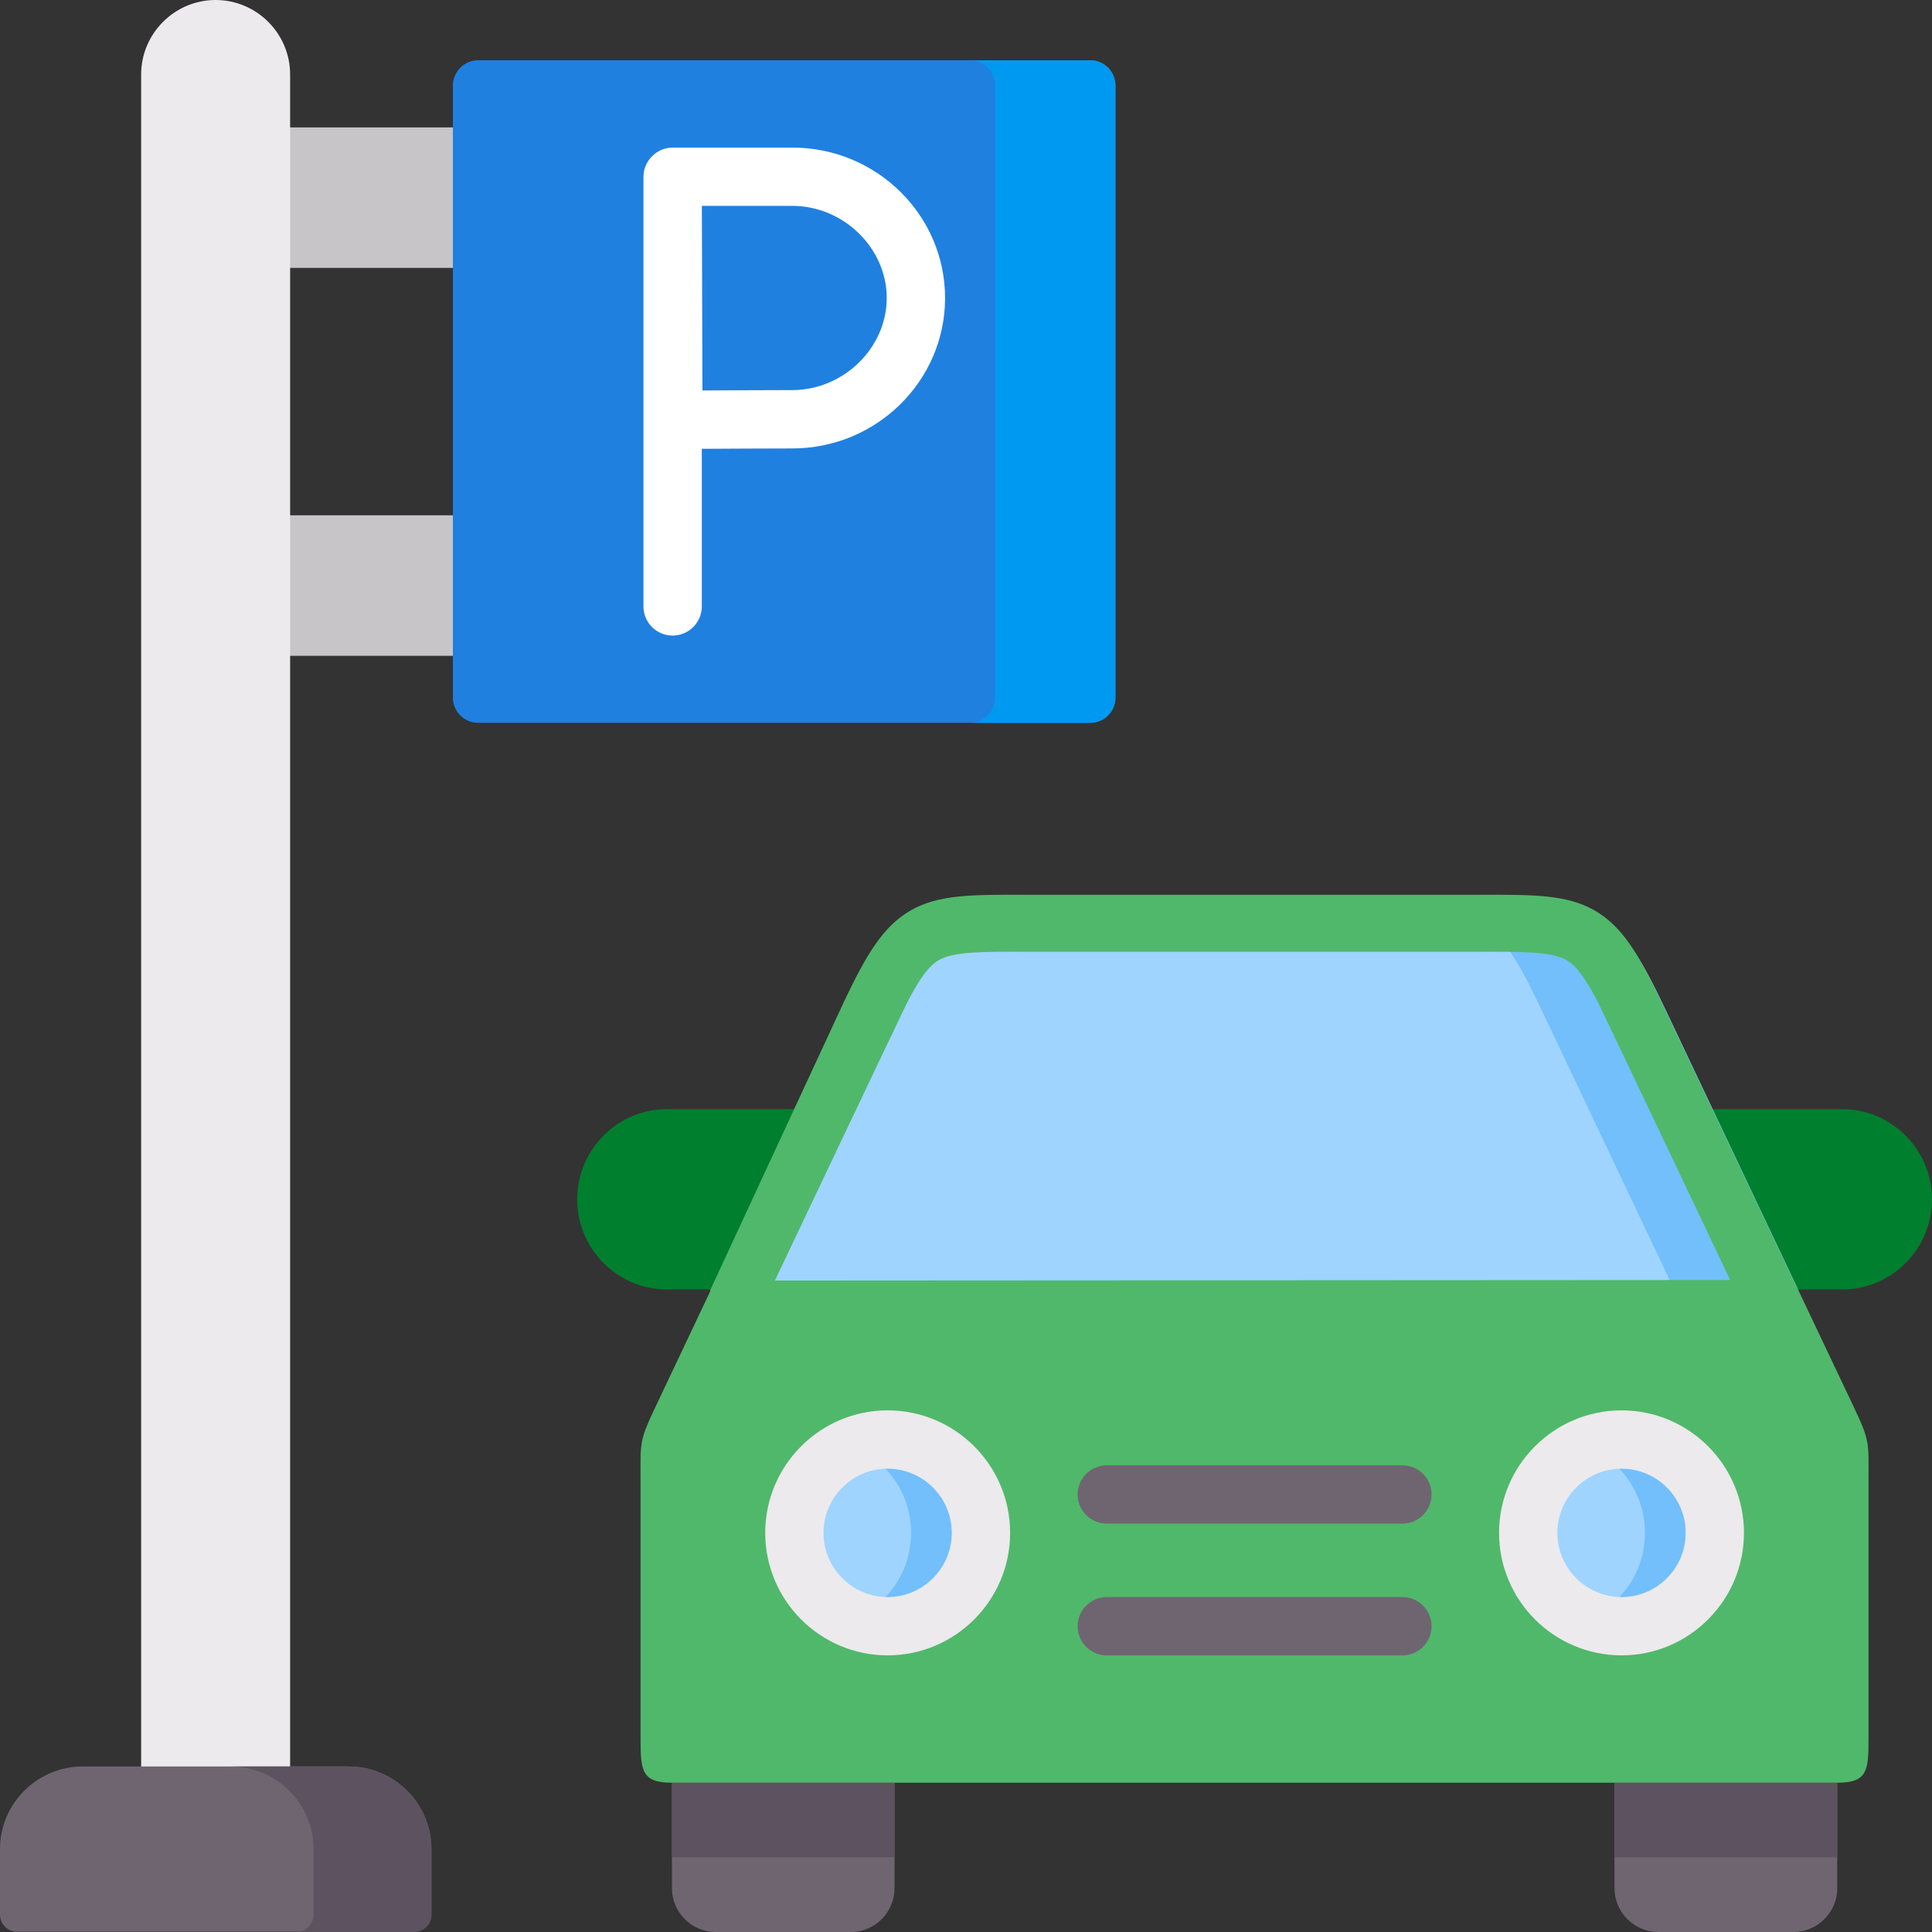 <svg width="36" height="36" viewBox="0 0 36 36" fill="none" xmlns="http://www.w3.org/2000/svg">
<rect x="0" y="0" width="36" height="36" fill="#333333" stroke="none"/>
<g clip-path="url(#clip0_929_833)">
<path fill-rule="evenodd" clip-rule="evenodd" d="M4.513 9.602H9.332V12.22H4.513V9.602ZM4.513 2.374H9.332V4.992H4.513V2.374Z" fill="#C8C5C9"/>
<path fill-rule="evenodd" clip-rule="evenodd" d="M12.521 35.185C12.521 35.633 12.888 36 13.336 36H15.855C16.303 36 16.668 35.633 16.668 35.185V32.493H12.521V35.185ZM30.084 35.185C30.084 35.633 30.452 36 30.9 36H33.419C33.867 36 34.234 35.633 34.234 35.185V32.493H30.084V35.185Z" fill="#6F6571"/>
<path fill-rule="evenodd" clip-rule="evenodd" d="M2.63 1.388V32.916L4.129 33.913L5.406 32.916V1.388C5.406 0.624 4.782 0 4.018 0C3.254 0 2.63 0.624 2.63 1.388Z" fill="#ECEAEC"/>
<path fill-rule="evenodd" clip-rule="evenodd" d="M8.909 13.469H20.315C20.574 13.469 20.785 13.258 20.785 12.999V1.593C20.785 1.335 20.574 1.123 20.315 1.123H8.909C8.65 1.123 8.439 1.335 8.439 1.593V12.999C8.439 13.258 8.65 13.469 8.909 13.469Z" fill="#2080E0"/>
<path fill-rule="evenodd" clip-rule="evenodd" d="M20.785 12.999V1.593C20.785 1.335 20.574 1.123 20.315 1.123H18.075C18.332 1.123 18.543 1.335 18.543 1.593V12.999C18.543 13.258 18.332 13.469 18.075 13.469H20.315C20.574 13.469 20.785 13.258 20.785 12.999Z" fill="#0099F1"/>
<path fill-rule="evenodd" clip-rule="evenodd" d="M10.755 22.348C10.755 23.271 11.505 24.027 12.422 24.027H13.25L15.233 22.348L14.843 20.668H12.422C11.505 20.668 10.755 21.424 10.755 22.348ZM31.912 20.668L31.801 22.222L33.503 24.027H34.333C35.248 24.027 36 23.272 36 22.348C36 21.424 35.248 20.668 34.333 20.668H31.912V20.668Z" fill="#007F2F"/>
<path fill-rule="evenodd" clip-rule="evenodd" d="M13.25 24.028H33.503L31.912 20.669L31.054 18.858C30.173 17 30 17.022 27.898 17.028H18.855C16.755 17.022 16.582 17 15.701 18.858L14.843 20.669L13.25 24.028Z" fill="#9FD4FE"/>
<path fill-rule="evenodd" clip-rule="evenodd" d="M31.054 18.858C30.173 17 30 17.022 27.898 17.028H26.233C27.738 17.041 27.962 17.211 28.744 18.858L29.603 20.669L31.062 23.747L31.194 24.028H33.503L31.912 20.669L31.054 18.858Z" fill="#72BFFC"/>
<path d="M34.501 26.13L33.503 24.027L33.452 23.928C33.452 23.928 30.968 18.689 30.95 18.651C30.556 17.828 30.242 17.262 29.703 16.959C29.182 16.668 28.588 16.669 27.507 16.673H19.174C18.094 16.669 17.499 16.668 16.979 16.959C16.44 17.262 16.127 17.828 15.733 18.651C15.715 18.689 13.229 24.051 13.229 24.051L13.239 24.051L12.254 26.13C11.899 26.877 11.936 26.834 11.936 27.661V32.394C11.936 32.994 11.956 33.218 12.521 33.218H34.234C34.799 33.218 34.817 32.994 34.817 32.394V27.661C34.817 26.834 34.856 26.877 34.501 26.13ZM14.439 23.861C14.439 23.861 16.835 18.813 16.919 18.651C17.139 18.231 17.309 17.993 17.5 17.886C17.776 17.731 18.301 17.732 19.171 17.735H27.51C28.381 17.732 28.906 17.731 29.183 17.886C29.374 17.993 29.543 18.231 29.763 18.651C29.848 18.813 32.239 23.851 32.239 23.851L14.439 23.861Z" fill="#50B86B"/>
<path d="M26.132 30.846H20.623C20.479 30.846 20.341 30.789 20.239 30.687C20.137 30.585 20.08 30.447 20.08 30.303C20.08 30.159 20.137 30.02 20.239 29.919C20.341 29.817 20.479 29.759 20.623 29.759H26.132C26.276 29.759 26.414 29.817 26.516 29.919C26.618 30.02 26.675 30.159 26.675 30.303C26.675 30.447 26.618 30.585 26.516 30.687C26.414 30.789 26.276 30.846 26.132 30.846ZM26.132 28.39H20.623C20.479 28.39 20.341 28.333 20.239 28.231C20.137 28.129 20.08 27.991 20.08 27.847C20.08 27.703 20.137 27.565 20.239 27.463C20.341 27.361 20.479 27.304 20.623 27.304H26.132C26.432 27.304 26.675 27.547 26.675 27.847C26.675 28.147 26.432 28.39 26.132 28.39Z" fill="#6F6571"/>
<path fill-rule="evenodd" clip-rule="evenodd" d="M28.477 28.563C28.477 29.524 29.255 30.302 30.214 30.302C31.175 30.302 31.953 29.524 31.953 28.563C31.953 27.602 31.175 26.824 30.214 26.824C29.255 26.824 28.477 27.602 28.477 28.563ZM14.8 28.563C14.8 29.524 15.58 30.302 16.539 30.302C17.5 30.302 18.278 29.524 18.278 28.563C18.278 27.602 17.5 26.824 16.539 26.824C15.58 26.824 14.8 27.602 14.8 28.563Z" fill="#9FD4FE"/>
<path fill-rule="evenodd" clip-rule="evenodd" d="M18.278 28.563C18.278 27.602 17.5 26.824 16.539 26.824C16.316 26.824 16.095 26.867 15.888 26.949C16.527 27.208 16.977 27.832 16.977 28.563C16.977 29.292 16.527 29.919 15.888 30.175C16.095 30.259 16.316 30.303 16.539 30.302C17.5 30.302 18.278 29.524 18.278 28.563ZM31.953 28.563C31.953 27.602 31.175 26.824 30.214 26.824C29.991 26.824 29.77 26.867 29.563 26.949C30.202 27.208 30.651 27.832 30.651 28.563C30.651 29.292 30.202 29.919 29.563 30.175C29.77 30.259 29.991 30.303 30.214 30.302C31.175 30.302 31.953 29.524 31.953 28.563Z" fill="#72BFFC"/>
<path d="M30.216 30.845C28.957 30.845 27.933 29.821 27.933 28.563C27.933 27.304 28.957 26.28 30.216 26.28C31.473 26.28 32.496 27.304 32.496 28.563C32.496 29.821 31.473 30.845 30.216 30.845ZM30.216 27.367C29.557 27.367 29.02 27.903 29.02 28.563C29.02 29.222 29.557 29.759 30.216 29.759C30.874 29.759 31.41 29.222 31.41 28.563C31.41 27.903 30.874 27.367 30.216 27.367ZM16.539 30.845C15.282 30.845 14.259 29.821 14.259 28.563C14.259 27.304 15.282 26.28 16.539 26.28C17.798 26.28 18.822 27.304 18.822 28.563C18.822 29.821 17.798 30.845 16.539 30.845ZM16.539 27.367C15.881 27.367 15.345 27.903 15.345 28.563C15.345 29.222 15.881 29.759 16.539 29.759C17.198 29.759 17.735 29.222 17.735 28.563C17.735 27.903 17.198 27.367 16.539 27.367Z" fill="#ECEAEC"/>
<path fill-rule="evenodd" clip-rule="evenodd" d="M12.521 33.218H16.668V34.608H12.521V33.218ZM30.084 33.218H34.234V34.608H30.084V33.218Z" fill="#5D5360"/>
<path fill-rule="evenodd" clip-rule="evenodd" d="M0.314 35.994H7.722C7.897 35.994 8.039 35.852 8.039 35.68V34.454C8.039 33.608 7.345 32.916 6.499 32.916H1.54C0.692 32.916 0 33.608 0 34.454V35.68C0 35.852 0.142 35.994 0.314 35.994Z" fill="#6F6571"/>
<path fill-rule="evenodd" clip-rule="evenodd" d="M8.039 34.454C8.039 33.608 7.345 32.916 6.499 32.916H4.304C5.15 32.916 5.842 33.608 5.842 34.454V35.68C5.841 35.762 5.809 35.842 5.751 35.9C5.693 35.959 5.614 35.993 5.531 35.994H7.722C7.897 35.994 8.039 35.852 8.039 35.68V34.454Z" fill="#5D5360"/>
<path d="M14.763 2.75H12.533C12.238 2.75 11.99 2.998 11.99 3.293V11.3C11.99 11.444 12.047 11.582 12.149 11.684C12.251 11.786 12.389 11.843 12.533 11.843C12.677 11.843 12.816 11.786 12.918 11.684C13.019 11.582 13.077 11.444 13.077 11.3V8.363C13.599 8.36 14.376 8.356 14.763 8.356C16.333 8.356 17.61 7.098 17.61 5.553C17.61 4.007 16.333 2.75 14.763 2.75ZM14.763 7.269C14.379 7.269 13.612 7.273 13.089 7.276C13.086 6.74 13.08 4.394 13.078 3.836H14.763C15.717 3.836 16.523 4.622 16.523 5.553C16.523 6.483 15.717 7.269 14.763 7.269Z" fill="white"/>
</g>
<defs>
<clipPath id="clip0_929_833">
<rect width="36" height="36" fill="white"/>
</clipPath>
</defs>
</svg>
